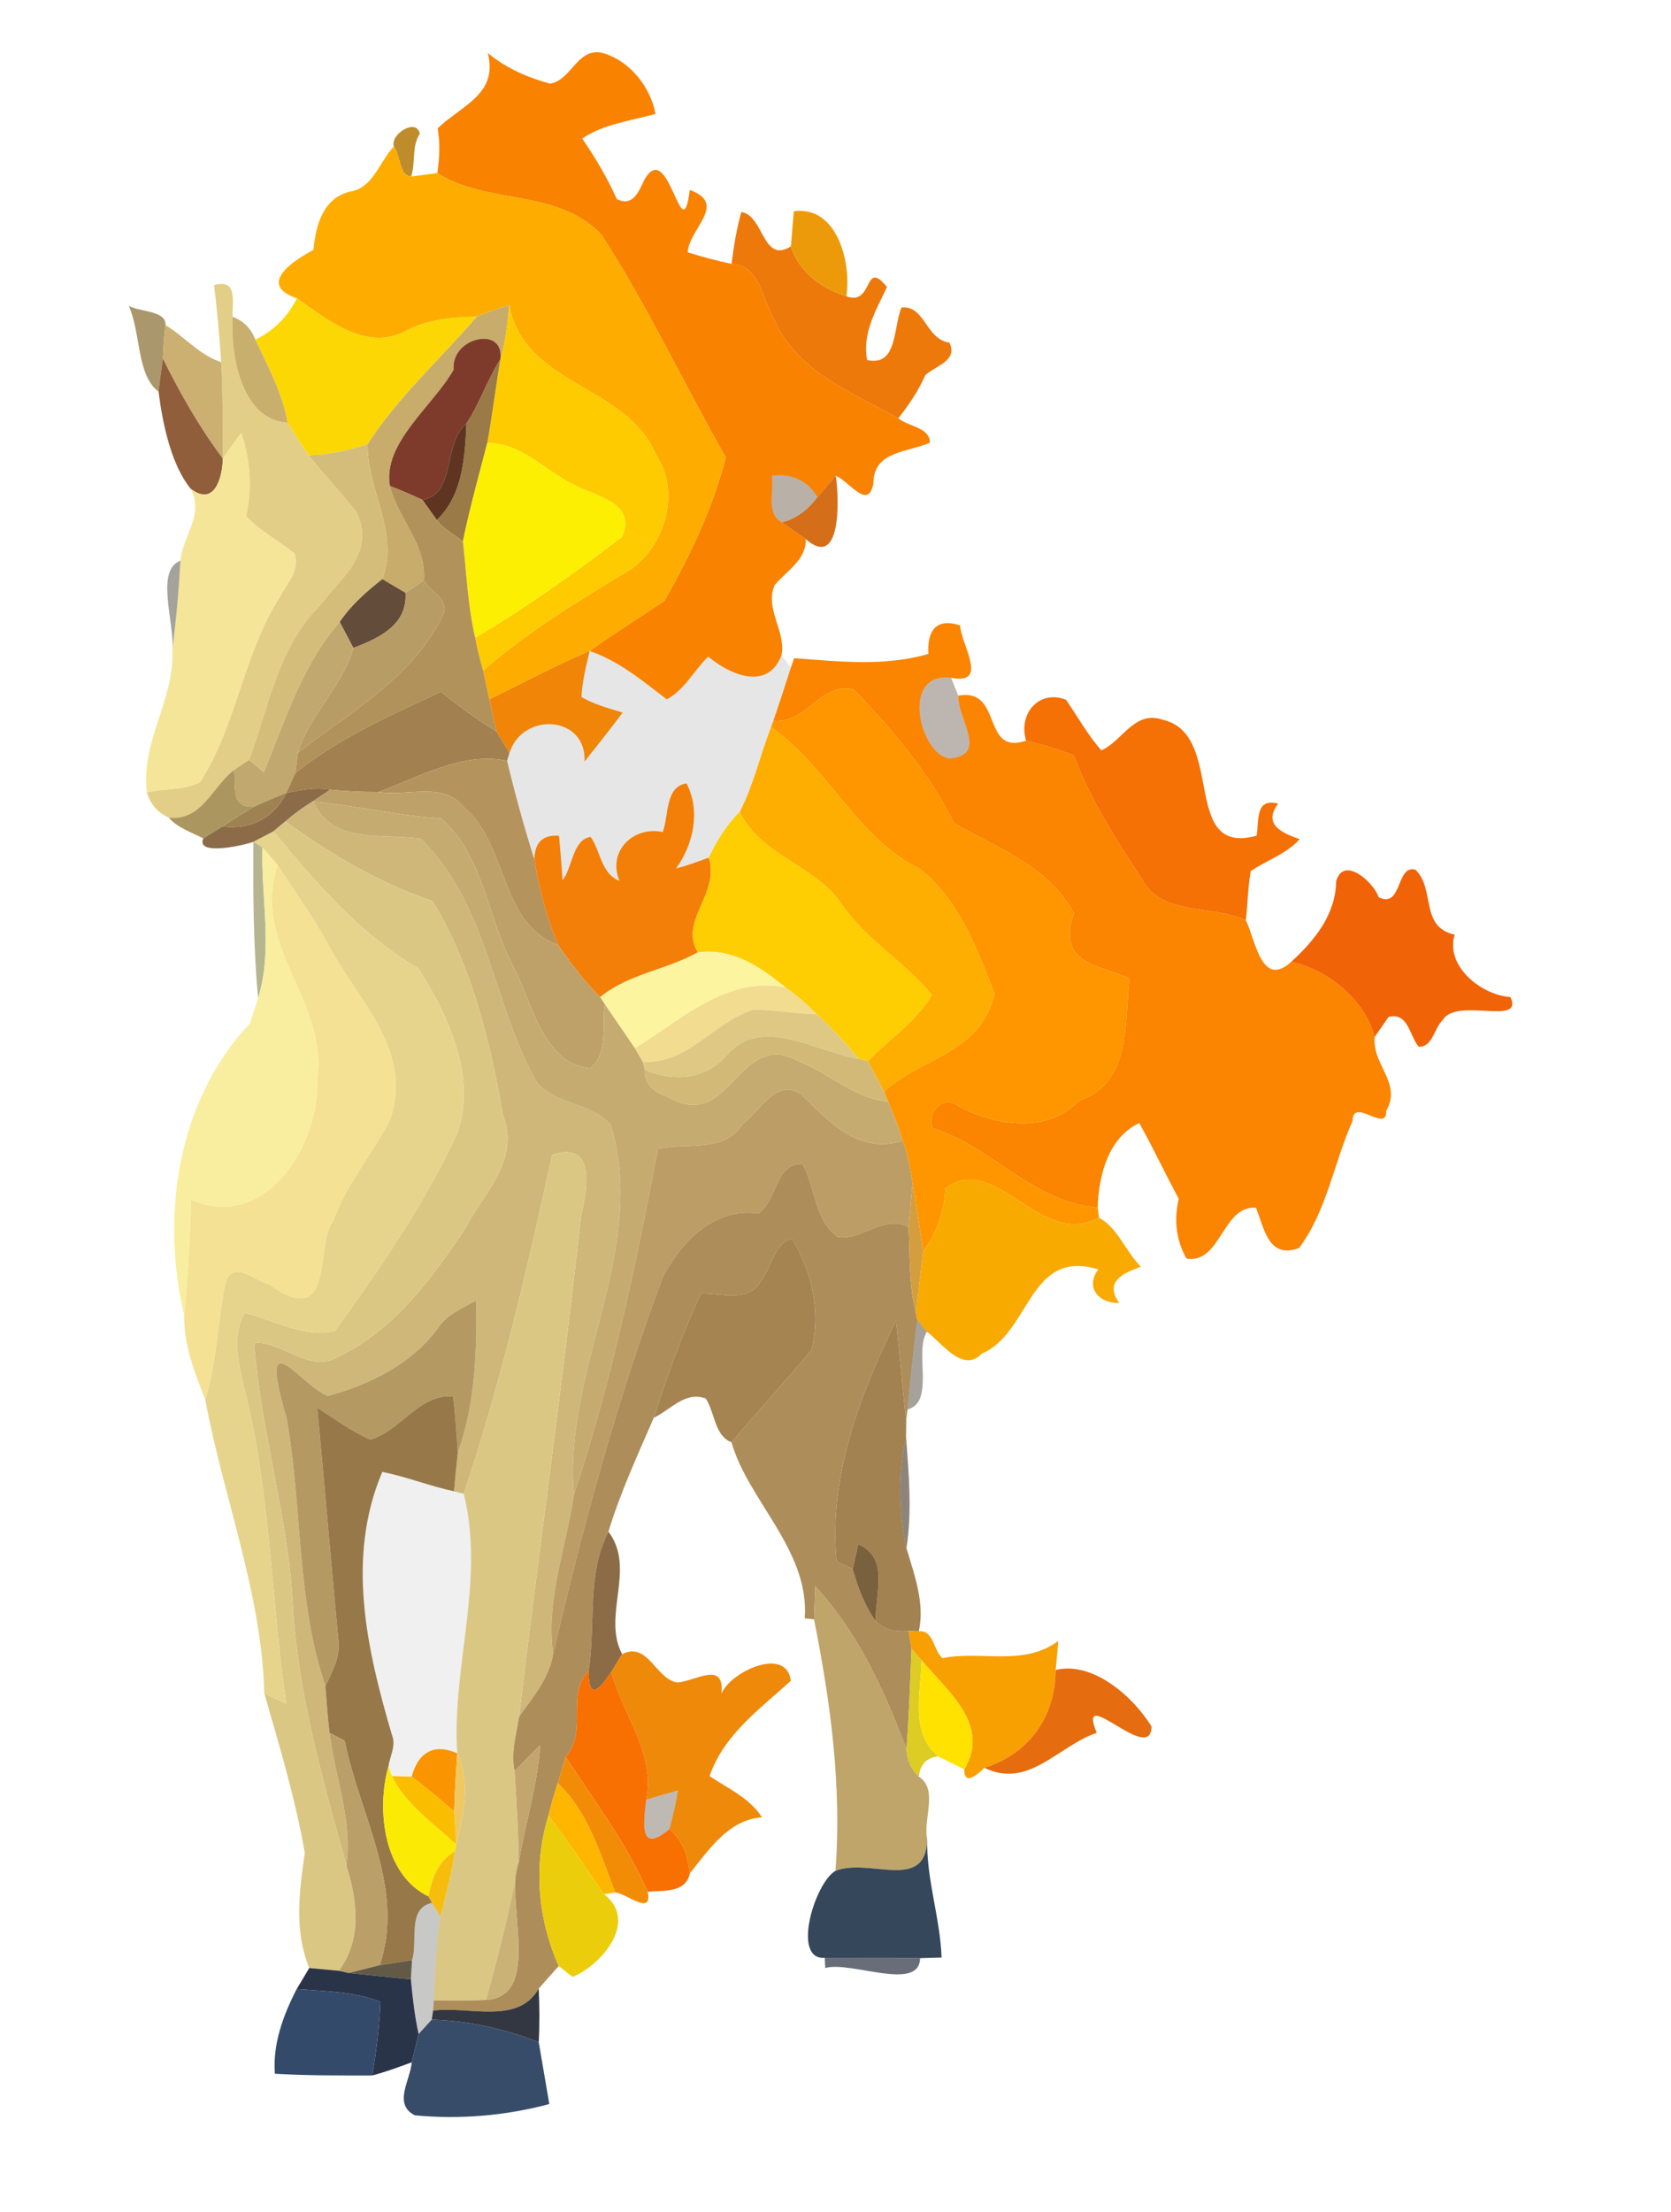<?xml version="1.0" encoding="UTF-8" ?>
<!DOCTYPE svg PUBLIC "-//W3C//DTD SVG 1.1//EN" "http://www.w3.org/Graphics/SVG/1.1/DTD/svg11.dtd">
<svg width="158pt" height="209pt" viewBox="0 0 158 209" version="1.1" xmlns="http://www.w3.org/2000/svg">
<g id="#f98200fc">
<path fill="#f98200" opacity="1.00" d=" M 46.12 5.01 C 47.83 6.43 49.86 7.32 52.00 7.90 C 54.00 7.64 54.60 4.44 56.95 5.00 C 59.54 5.71 61.50 8.20 61.98 10.76 C 59.65 11.42 57.10 11.70 55.05 13.09 C 56.30 14.91 57.42 16.80 58.32 18.81 C 59.88 19.58 60.40 18.06 60.95 16.94 C 63.27 12.98 64.47 23.95 65.22 17.95 C 68.87 19.25 65.11 21.65 65.03 23.84 C 66.39 24.27 67.77 24.64 69.17 24.93 C 71.84 25.07 72.02 28.14 73.09 29.96 C 75.26 35.08 80.43 37.02 84.94 39.52 C 85.83 40.30 87.95 40.37 87.92 41.83 C 85.75 42.77 82.57 42.61 82.58 45.70 C 82.07 48.28 80.29 45.44 79.03 44.96 C 78.44 45.62 77.86 46.30 77.29 46.98 C 76.37 45.37 74.80 44.73 72.99 44.95 C 73.22 46.35 72.39 48.53 73.93 49.35 C 74.68 49.88 75.43 50.41 76.19 50.94 C 76.23 52.94 74.38 53.92 73.25 55.28 C 72.27 57.51 74.34 59.65 73.90 61.90 C 72.58 65.33 69.03 63.76 66.96 62.04 C 65.62 63.34 64.73 65.18 63.05 66.08 C 60.76 64.34 58.53 62.45 55.75 61.51 C 58.05 59.85 60.47 58.36 62.82 56.77 C 65.24 52.52 67.41 47.97 68.62 43.22 C 64.64 36.22 61.22 28.90 56.84 22.13 C 52.53 17.75 46.10 19.40 41.35 16.35 C 41.56 14.95 41.63 13.53 41.38 12.13 C 43.64 9.95 47.13 8.91 46.12 5.01 Z" />
</g>
<g id="#b17500d4">
<path fill="#b17500" opacity="0.83" d=" M 37.24 13.85 C 36.86 12.66 39.43 11.10 39.69 12.65 C 38.89 13.87 39.33 15.38 38.87 16.68 C 37.70 16.59 37.89 14.66 37.24 13.85 Z" />
</g>
<g id="#fead00fe">
<path fill="#fead00" opacity="1.00" d=" M 37.24 13.85 C 37.89 14.66 37.70 16.59 38.87 16.68 C 39.49 16.60 40.73 16.43 41.35 16.35 C 46.10 19.40 52.53 17.75 56.84 22.13 C 61.22 28.90 64.64 36.22 68.62 43.22 C 67.41 47.97 65.24 52.52 62.82 56.77 C 60.47 58.36 58.05 59.85 55.75 61.51 C 52.52 62.88 49.42 64.55 46.27 66.08 C 46.12 65.40 45.83 64.04 45.68 63.36 C 49.98 59.60 54.87 56.67 59.74 53.73 C 62.95 51.39 64.35 46.39 62.02 42.98 C 59.30 36.31 49.50 36.48 48.15 28.81 C 47.11 29.14 46.08 29.51 45.08 29.93 C 42.74 29.96 40.40 30.18 38.31 31.30 C 34.63 33.23 30.96 30.23 28.07 28.18 C 24.30 26.91 27.66 24.65 29.64 23.61 C 29.85 21.32 30.51 18.76 33.06 18.11 C 35.29 17.79 35.85 15.29 37.24 13.85 Z" />
</g>
<g id="#ec7400f5">
<path fill="#ec7400" opacity="0.96" d=" M 70.10 20.03 C 72.25 20.36 72.09 24.97 74.78 23.28 C 75.55 25.71 77.68 27.24 80.03 28.00 C 82.64 28.95 81.63 24.36 83.87 27.12 C 82.84 29.31 81.51 31.48 81.99 34.02 C 84.91 34.67 84.44 30.85 85.25 29.05 C 87.48 28.85 87.53 32.07 89.77 32.37 C 90.62 34.09 88.44 34.56 87.49 35.45 C 86.84 36.93 85.94 38.26 84.94 39.52 C 80.43 37.02 75.26 35.08 73.09 29.96 C 72.02 28.14 71.84 25.07 69.17 24.93 C 69.38 23.28 69.64 21.63 70.10 20.03 Z" />
</g>
<g id="#eb9600f4">
<path fill="#eb9600" opacity="0.96" d=" M 75.06 19.96 C 79.15 19.41 80.51 24.77 80.03 28.00 C 77.68 27.24 75.55 25.71 74.78 23.28 C 74.85 22.45 74.99 20.79 75.06 19.96 Z" />
</g>
<g id="#e3ce87fe">
<path fill="#e3ce87" opacity="1.00" d=" M 20.24 26.94 C 22.49 26.30 21.96 28.46 21.99 29.93 C 21.77 33.62 22.86 39.70 27.20 39.94 C 27.86 40.97 28.49 42.01 29.19 43.01 C 30.63 44.85 32.26 46.54 33.70 48.38 C 35.58 52.27 32.17 54.65 30.24 57.22 C 26.29 61.13 25.41 66.81 23.54 71.81 C 23.19 72.04 22.49 72.51 22.14 72.74 C 20.04 74.35 19.13 77.58 15.95 77.25 C 14.90 76.78 14.22 75.99 13.89 74.86 C 15.55 74.47 17.35 74.69 18.91 73.91 C 22.38 68.49 23.00 61.81 26.46 56.39 C 27.14 55.12 28.39 53.87 27.84 52.30 C 26.33 51.11 24.63 50.17 23.27 48.80 C 23.84 46.15 23.67 43.49 22.81 40.92 C 22.21 41.70 21.62 42.51 21.07 43.33 C 21.03 40.29 21.10 37.26 20.91 34.22 C 20.76 31.79 20.53 29.36 20.24 26.94 Z" />
</g>
<g id="#fcd704fe">
<path fill="#fcd704" opacity="1.00" d=" M 28.07 28.18 C 30.96 30.23 34.63 33.23 38.31 31.30 C 40.40 30.18 42.74 29.96 45.08 29.93 C 41.63 33.94 37.64 37.50 34.76 41.97 C 32.96 42.56 31.10 42.96 29.19 43.01 C 28.49 42.01 27.86 40.97 27.20 39.94 C 26.70 37.15 25.35 34.64 24.15 32.10 C 25.89 31.23 27.22 29.93 28.07 28.18 Z" />
</g>
<g id="#9d8855dd">
<path fill="#9d8855" opacity="0.87" d=" M 12.17 28.89 C 13.18 29.49 15.73 29.32 15.65 30.72 C 15.51 31.77 15.44 32.82 15.40 33.88 C 15.25 34.92 15.11 35.96 14.99 37.00 C 12.90 35.46 13.33 31.41 12.17 28.89 Z" />
</g>
<g id="#c7ac6cff">
<path fill="#c7ac6c" opacity="1.00" d=" M 45.08 29.93 C 46.08 29.51 47.11 29.14 48.15 28.81 C 48.00 30.54 47.81 32.28 47.31 33.96 C 47.74 30.71 42.61 31.86 42.89 34.93 C 40.98 38.34 36.16 41.84 36.87 45.92 C 37.62 49.04 40.36 51.44 40.07 54.84 C 39.64 55.14 38.78 55.72 38.35 56.02 C 37.80 55.69 36.70 55.05 36.15 54.72 C 37.77 50.26 34.71 46.35 34.76 41.97 C 37.64 37.50 41.63 33.94 45.08 29.93 Z" />
</g>
<g id="#fecb01ff">
<path fill="#fecb01" opacity="1.00" d=" M 48.15 28.81 C 49.50 36.48 59.30 36.31 62.02 42.98 C 64.35 46.39 62.95 51.39 59.74 53.73 C 54.87 56.67 49.98 59.60 45.68 63.36 C 45.38 62.34 45.13 61.30 44.93 60.25 C 49.78 57.41 54.35 54.12 58.82 50.72 C 60.22 47.45 56.25 46.89 54.15 45.76 C 51.48 44.41 49.30 41.87 46.08 41.85 C 46.54 39.23 46.87 36.58 47.31 33.96 C 47.81 32.28 48.00 30.54 48.15 28.81 Z" />
</g>
<g id="#c8af6efb">
<path fill="#c8af6e" opacity="1.00" d=" M 21.99 29.93 C 23.02 30.31 23.74 31.03 24.15 32.10 C 25.35 34.64 26.70 37.15 27.20 39.94 C 22.86 39.70 21.77 33.62 21.99 29.93 Z" />
</g>
<g id="#cbae6ef9">
<path fill="#cbae6e" opacity="0.98" d=" M 15.40 33.88 C 15.44 32.82 15.51 31.77 15.65 30.72 C 17.46 31.81 18.85 33.55 20.91 34.22 C 21.10 37.26 21.03 40.29 21.07 43.33 C 18.86 40.39 17.03 37.17 15.40 33.88 Z" />
</g>
<g id="#7e3b2bff">
<path fill="#7e3b2b" opacity="1.00" d=" M 42.89 34.93 C 42.61 31.86 47.74 30.71 47.31 33.96 C 46.07 35.89 45.38 38.11 44.10 40.02 C 41.80 41.98 43.18 46.64 39.94 47.23 C 38.93 46.76 37.91 46.32 36.87 45.92 C 36.16 41.84 40.98 38.34 42.89 34.93 Z" />
</g>
<g id="#8e5b37fa">
<path fill="#8e5b37" opacity="0.98" d=" M 14.99 37.00 C 15.11 35.96 15.25 34.92 15.40 33.88 C 17.03 37.17 18.86 40.39 21.07 43.33 C 21.03 45.20 20.24 47.89 18.03 46.18 C 16.20 43.95 15.38 40.07 14.99 37.00 Z" />
</g>
<g id="#9a7a46ff">
<path fill="#9a7a46" opacity="1.00" d=" M 44.10 40.02 C 45.38 38.11 46.07 35.89 47.31 33.96 C 46.87 36.58 46.54 39.23 46.08 41.85 C 45.28 44.94 44.41 48.02 43.77 51.16 C 42.96 50.48 41.93 50.01 41.30 49.13 C 43.76 46.80 43.96 43.19 44.10 40.02 Z" />
</g>
<g id="#5f3421ff">
<path fill="#5f3421" opacity="1.00" d=" M 39.94 47.23 C 43.18 46.64 41.80 41.98 44.10 40.02 C 43.96 43.19 43.76 46.80 41.30 49.13 C 40.96 48.66 40.28 47.71 39.94 47.23 Z" />
</g>
<g id="#f5e598fd">
<path fill="#f5e598" opacity="1.00" d=" M 21.07 43.33 C 21.62 42.51 22.21 41.70 22.81 40.92 C 23.67 43.49 23.84 46.15 23.27 48.80 C 24.63 50.17 26.33 51.11 27.84 52.30 C 28.39 53.87 27.14 55.12 26.46 56.39 C 23.00 61.81 22.38 68.49 18.91 73.91 C 17.35 74.69 15.55 74.47 13.89 74.86 C 13.29 70.00 16.56 66.09 16.30 61.27 C 16.67 58.51 16.91 55.75 17.06 52.98 C 17.28 50.62 19.35 48.62 18.03 46.18 C 20.24 47.89 21.03 45.20 21.07 43.33 Z" />
</g>
<g id="#d4bd7bff">
<path fill="#d4bd7b" opacity="1.00" d=" M 29.19 43.01 C 31.10 42.96 32.96 42.56 34.76 41.97 C 34.71 46.35 37.77 50.26 36.15 54.72 C 34.65 55.90 33.19 57.18 32.12 58.77 C 28.55 62.85 26.98 68.06 24.94 72.97 C 24.59 72.68 23.89 72.10 23.54 71.81 C 25.41 66.81 26.29 61.13 30.24 57.22 C 32.17 54.65 35.58 52.27 33.70 48.38 C 32.26 46.54 30.63 44.85 29.19 43.01 Z" />
</g>
<g id="#fdef02ff">
<path fill="#fdef02" opacity="1.00" d=" M 46.08 41.85 C 49.30 41.87 51.48 44.41 54.15 45.76 C 56.25 46.89 60.22 47.45 58.82 50.72 C 54.35 54.12 49.78 57.41 44.93 60.25 C 44.23 57.27 44.12 54.19 43.77 51.16 C 44.41 48.02 45.28 44.94 46.08 41.85 Z" />
</g>
<g id="#34180057">
<path fill="#341800" opacity="0.34" d=" M 72.99 44.95 C 74.80 44.73 76.37 45.37 77.29 46.98 C 76.43 48.11 75.34 49.02 73.93 49.35 C 72.39 48.53 73.22 46.35 72.99 44.95 Z" />
</g>
<g id="#d05f00e5">
<path fill="#d05f00" opacity="0.90" d=" M 77.29 46.98 C 77.86 46.30 78.44 45.62 79.03 44.96 C 79.37 47.29 79.53 53.86 76.19 50.94 C 75.43 50.41 74.68 49.88 73.93 49.35 C 75.34 49.02 76.43 48.11 77.29 46.98 Z" />
</g>
<g id="#b2925bff">
<path fill="#b2925b" opacity="1.00" d=" M 36.87 45.92 C 37.91 46.32 38.93 46.76 39.94 47.23 C 40.28 47.71 40.96 48.66 41.30 49.13 C 41.93 50.01 42.96 50.48 43.77 51.16 C 44.12 54.19 44.23 57.27 44.93 60.25 C 45.13 61.30 45.38 62.34 45.68 63.36 C 45.83 64.04 46.12 65.40 46.27 66.08 C 46.49 67.09 46.71 68.10 46.94 69.11 C 45.09 68.01 43.38 66.71 41.69 65.37 C 36.94 67.57 32.03 69.74 27.92 73.05 C 27.98 72.56 28.10 71.60 28.16 71.11 C 33.21 67.22 39.16 63.95 41.97 57.93 C 42.35 56.55 40.65 55.87 40.07 54.84 C 40.36 51.44 37.62 49.04 36.87 45.92 Z" />
</g>
<g id="#38372976">
<path fill="#383729" opacity="0.46" d=" M 16.30 61.27 C 16.49 58.81 14.67 53.86 17.06 52.98 C 16.91 55.75 16.67 58.51 16.30 61.27 Z" />
</g>
<g id="#634c3aff">
<path fill="#634c3a" opacity="1.00" d=" M 32.12 58.77 C 33.19 57.18 34.65 55.90 36.15 54.72 C 36.70 55.05 37.80 55.69 38.35 56.02 C 38.53 59.06 35.82 60.31 33.41 61.22 C 33.09 60.61 32.44 59.38 32.12 58.77 Z" />
</g>
<g id="#b89c65ff">
<path fill="#b89c65" opacity="1.00" d=" M 38.35 56.02 C 38.78 55.72 39.64 55.14 40.07 54.84 C 40.65 55.87 42.35 56.55 41.97 57.93 C 39.16 63.95 33.21 67.22 28.16 71.11 C 29.25 67.52 32.38 64.87 33.41 61.22 C 35.82 60.31 38.53 59.06 38.35 56.02 Z" />
</g>
<g id="#c1a86eff">
<path fill="#c1a86e" opacity="1.00" d=" M 32.12 58.77 C 32.44 59.38 33.09 60.61 33.41 61.22 C 32.38 64.87 29.25 67.52 28.16 71.11 C 28.10 71.60 27.98 72.56 27.92 73.05 C 27.71 73.52 27.29 74.45 27.08 74.92 C 26.06 75.32 25.05 75.75 24.04 76.21 C 21.76 76.42 22.32 74.25 22.14 72.74 C 22.49 72.51 23.19 72.04 23.54 71.81 C 23.89 72.10 24.59 72.68 24.94 72.97 C 26.98 68.06 28.55 62.85 32.12 58.77 Z" />
</g>
<g id="#fb8400fd">
<path fill="#fb8400" opacity="1.00" d=" M 87.78 61.79 C 87.66 59.61 88.49 58.35 90.78 59.09 C 90.88 60.94 93.56 64.75 89.93 64.04 C 85.07 63.45 86.99 71.28 89.75 71.66 C 93.50 71.38 90.56 68.00 90.61 65.73 C 94.88 64.95 92.76 71.43 97.02 69.98 C 98.55 70.35 100.07 70.78 101.54 71.38 C 103.08 75.56 105.55 79.29 107.95 83.03 C 109.82 86.61 114.57 85.43 117.80 86.95 C 118.72 88.84 119.29 93.42 122.08 90.89 C 125.55 91.59 129.10 94.52 129.98 97.99 C 129.73 100.65 132.59 102.31 131.07 104.96 C 131.16 107.14 127.92 103.59 127.89 105.91 C 126.12 109.86 125.47 114.40 122.83 117.92 C 119.95 118.99 119.55 116.11 118.76 114.11 C 115.56 113.88 115.46 119.44 112.19 118.92 C 111.19 117.15 110.99 115.22 111.46 113.27 C 110.17 110.90 109.04 108.46 107.72 106.11 C 104.78 107.50 103.88 111.08 103.79 114.09 C 97.63 113.62 93.80 108.33 88.17 106.59 C 87.61 105.18 89.20 103.35 90.58 104.49 C 94.06 106.38 99.01 107.15 102.02 104.01 C 107.06 102.28 106.29 96.51 106.81 92.45 C 104.21 91.20 99.76 91.18 101.55 86.30 C 99.06 81.72 94.31 80.19 90.22 77.78 C 87.83 73.01 84.46 69.02 80.73 65.15 C 77.70 64.32 76.23 68.44 73.12 68.11 C 73.70 66.44 74.24 64.76 74.78 63.08 L 75.09 62.19 C 79.34 62.50 83.62 62.99 87.78 61.79 Z" />
</g>
<g id="#f08202f7">
<path fill="#f08202" opacity="0.97" d=" M 46.27 66.08 C 49.42 64.55 52.52 62.88 55.75 61.51 C 55.42 62.95 55.05 64.38 54.98 65.86 C 56.19 66.57 57.55 66.91 58.87 67.33 C 57.71 68.91 56.47 70.42 55.27 71.96 C 55.48 67.59 49.40 67.21 48.17 71.15 C 47.86 70.64 47.25 69.62 46.94 69.11 C 46.71 68.10 46.49 67.09 46.27 66.08 Z" />
</g>
<g id="#0b06001a">
<path fill="#0b0600" opacity="0.10" d=" M 55.75 61.51 C 58.53 62.45 60.76 64.34 63.05 66.08 C 64.73 65.18 65.62 63.34 66.96 62.04 C 69.03 63.76 72.58 65.33 73.90 61.90 C 74.12 62.20 74.56 62.79 74.78 63.08 C 74.24 64.76 73.70 66.44 73.12 68.11 L 72.90 68.71 C 71.87 71.37 71.25 74.18 69.94 76.72 C 68.68 77.95 67.77 79.45 67.01 81.03 C 66.00 81.42 64.97 81.77 63.93 82.06 C 65.58 79.73 66.26 76.65 64.92 74.02 C 62.87 74.29 63.24 77.11 62.66 78.61 C 59.87 78.03 57.41 80.44 58.57 83.22 C 56.84 82.56 56.80 80.43 55.85 79.07 C 54.14 79.32 54.14 81.93 53.20 83.17 C 53.10 81.77 52.99 80.37 52.86 78.97 C 51.35 78.84 50.57 79.57 50.52 81.18 C 49.55 78.12 48.70 75.02 47.95 71.89 L 48.17 71.15 C 49.40 67.21 55.48 67.59 55.27 71.96 C 56.47 70.42 57.71 68.91 58.87 67.33 C 57.55 66.91 56.19 66.57 54.98 65.86 C 55.05 64.38 55.42 62.95 55.75 61.51 Z" />
</g>
<g id="#2c15004f">
<path fill="#2c1500" opacity="0.31" d=" M 89.75 71.66 C 86.99 71.28 85.07 63.45 89.93 64.04 C 90.10 64.46 90.44 65.30 90.61 65.73 C 90.56 68.00 93.50 71.38 89.75 71.66 Z" />
</g>
<g id="#a3804ffe">
<path fill="#a3804f" opacity="1.00" d=" M 27.92 73.05 C 32.03 69.74 36.94 67.57 41.69 65.37 C 43.38 66.71 45.09 68.01 46.94 69.11 C 47.25 69.62 47.86 70.64 48.17 71.15 L 47.95 71.89 C 43.74 70.98 39.64 73.44 35.78 74.83 C 34.26 74.84 32.74 74.76 31.22 74.62 C 29.83 74.35 28.45 74.66 27.08 74.92 C 27.29 74.45 27.71 73.52 27.92 73.05 Z" />
</g>
<g id="#ff9600ff">
<path fill="#ff9600" opacity="1.00" d=" M 73.12 68.11 C 76.23 68.44 77.70 64.32 80.73 65.15 C 84.46 69.02 87.83 73.01 90.22 77.78 C 94.31 80.19 99.06 81.72 101.55 86.30 C 99.76 91.18 104.21 91.20 106.81 92.45 C 106.29 96.51 107.06 102.28 102.02 104.01 C 99.01 107.15 94.06 106.38 90.58 104.49 C 89.20 103.35 87.61 105.18 88.17 106.59 C 93.80 108.33 97.63 113.62 103.79 114.09 L 103.92 115.07 C 98.27 118.04 94.18 108.74 89.39 112.29 C 89.28 114.52 88.58 116.51 87.30 118.25 C 87.05 116.63 86.54 113.38 86.29 111.76 C 86.06 110.41 85.83 109.06 85.36 107.79 C 84.96 106.52 84.50 105.28 83.96 104.08 L 83.58 103.15 C 87.06 99.88 92.67 99.62 94.03 93.90 C 92.37 89.64 90.66 84.98 86.94 82.09 C 80.98 79.16 78.30 72.45 72.90 68.71 L 73.12 68.11 Z" />
</g>
<g id="#f46d00f9">
<path fill="#f46d00" opacity="0.98" d=" M 97.02 69.98 C 96.26 67.50 98.18 65.12 100.79 66.11 C 101.90 67.71 102.84 69.44 104.14 70.90 C 106.15 70.01 107.25 67.08 109.95 68.01 C 115.96 69.39 111.54 80.98 118.82 78.96 C 119.06 77.51 118.66 75.37 120.85 75.93 C 119.41 77.89 121.15 78.68 122.89 79.29 C 121.68 80.66 119.77 81.28 118.26 82.31 C 117.99 83.84 117.97 85.41 117.80 86.95 C 114.57 85.43 109.82 86.61 107.95 83.03 C 105.55 79.29 103.08 75.56 101.54 71.38 C 100.07 70.78 98.55 70.35 97.02 69.98 Z" />
</g>
<g id="#feae00fe">
<path fill="#feae00" opacity="1.00" d=" M 69.94 76.72 C 71.25 74.18 71.87 71.37 72.90 68.71 C 78.30 72.45 80.98 79.16 86.94 82.09 C 90.66 84.98 92.37 89.64 94.03 93.90 C 92.67 99.62 87.06 99.88 83.58 103.15 C 83.08 102.19 82.58 101.22 82.06 100.26 C 84.06 98.19 86.63 96.52 88.11 94.02 C 85.60 90.91 81.86 88.80 79.56 85.39 C 77.01 81.69 71.98 80.89 69.94 76.72 Z" />
</g>
<g id="#b4935dfe">
<path fill="#b4935d" opacity="1.00" d=" M 35.78 74.83 C 39.64 73.44 43.74 70.98 47.95 71.89 C 48.70 75.02 49.55 78.12 50.52 81.18 C 50.95 83.97 51.69 86.69 52.77 89.29 C 47.19 87.26 48.06 79.73 43.82 76.23 C 41.95 73.81 38.44 75.29 35.78 74.83 Z" />
</g>
<g id="#ac9660ff">
<path fill="#ac9660" opacity="1.00" d=" M 15.95 77.25 C 19.13 77.58 20.04 74.35 22.14 72.74 C 22.32 74.25 21.76 76.42 24.04 76.21 C 23.03 76.82 22.01 77.42 21.04 78.09 C 20.58 78.38 19.67 78.94 19.22 79.22 C 18.11 78.63 16.79 78.23 15.95 77.25 Z" />
</g>
<g id="#85633def">
<path fill="#85633d" opacity="0.94" d=" M 27.08 74.92 C 28.45 74.66 29.83 74.35 31.22 74.62 C 30.81 74.89 29.99 75.44 29.58 75.71 C 28.67 76.28 27.80 76.90 27.00 77.60 C 26.71 77.84 26.14 78.32 25.85 78.56 C 25.38 78.81 24.43 79.30 23.96 79.55 C 22.83 79.92 18.52 80.87 19.22 79.22 C 19.67 78.94 20.58 78.38 21.04 78.09 C 23.72 78.40 25.86 77.32 27.08 74.92 Z" />
</g>
<g id="#f37c02f8">
<path fill="#f37c02" opacity="0.97" d=" M 62.66 78.61 C 63.24 77.11 62.87 74.29 64.92 74.02 C 66.26 76.65 65.58 79.73 63.93 82.06 C 64.97 81.77 66.00 81.42 67.01 81.03 C 68.15 84.36 64.16 87.02 65.99 89.98 C 63.01 91.66 59.45 92.01 56.76 94.21 C 55.25 92.72 53.98 91.03 52.77 89.29 C 51.69 86.69 50.95 83.97 50.52 81.18 C 50.57 79.57 51.35 78.84 52.86 78.97 C 52.99 80.37 53.10 81.77 53.20 83.17 C 54.14 81.93 54.14 79.32 55.85 79.07 C 56.80 80.43 56.84 82.56 58.57 83.22 C 57.41 80.44 59.87 78.03 62.66 78.61 Z" />
</g>
<g id="#9f8251ff">
<path fill="#9f8251" opacity="1.00" d=" M 24.04 76.21 C 25.05 75.75 26.06 75.32 27.08 74.92 C 25.86 77.32 23.72 78.40 21.04 78.09 C 22.01 77.42 23.03 76.82 24.04 76.21 Z" />
</g>
<g id="#bea168ff">
<path fill="#bea168" opacity="1.00" d=" M 29.58 75.71 C 29.99 75.44 30.81 74.89 31.22 74.62 C 32.74 74.76 34.26 74.84 35.78 74.83 C 38.44 75.29 41.95 73.81 43.82 76.23 C 48.06 79.73 47.19 87.26 52.77 89.29 C 53.98 91.03 55.25 92.72 56.76 94.21 L 57.20 94.89 C 56.87 96.91 57.58 99.47 55.80 100.94 C 51.37 100.56 50.29 94.71 48.56 91.37 C 46.10 86.81 45.74 80.85 41.70 77.33 C 37.62 77.05 33.64 76.14 29.58 75.71 Z" />
</g>
<g id="#ceb779ff">
<path fill="#ceb779" opacity="1.00" d=" M 27.00 77.60 C 27.80 76.90 28.67 76.28 29.58 75.71 C 31.51 79.83 35.99 78.70 39.75 79.25 C 46.11 85.27 46.57 94.91 50.75 102.26 C 52.54 104.42 55.90 104.16 57.75 106.28 C 61.31 118.10 53.22 129.33 54.26 141.24 C 53.54 146.25 51.58 151.17 52.30 156.29 C 51.92 158.58 50.39 160.37 49.08 162.20 C 50.95 146.47 53.21 130.77 54.92 115.00 C 55.75 111.56 56.04 107.90 52.22 109.10 C 49.85 119.91 47.37 130.65 43.85 141.14 L 42.93 140.91 C 43.03 139.69 43.16 138.46 43.29 137.24 C 44.94 132.65 45.10 127.71 45.03 122.88 C 43.74 123.58 42.31 124.17 41.45 125.43 C 38.97 128.86 34.98 130.82 30.99 131.90 C 28.41 130.90 24.27 124.40 27.09 133.96 C 28.60 142.36 28.00 151.19 30.77 159.32 C 30.89 160.79 30.98 162.27 31.16 163.73 C 31.66 167.92 33.35 171.98 32.76 176.26 C 30.48 168.08 28.11 159.82 27.67 151.31 C 27.18 143.05 24.63 135.10 24.03 126.87 C 26.86 126.76 29.36 129.89 32.09 128.14 C 37.27 125.67 40.91 120.70 44.02 116.02 C 45.72 112.73 49.22 109.58 47.56 105.36 C 46.34 98.36 44.61 91.29 40.91 85.14 C 35.83 83.40 31.31 80.77 27.00 77.60 Z" />
</g>
<g id="#c6ab70ff">
<path fill="#c6ab70" opacity="1.00" d=" M 29.58 75.71 C 33.64 76.14 37.62 77.05 41.70 77.33 C 45.74 80.85 46.10 86.81 48.56 91.37 C 50.29 94.71 51.37 100.56 55.80 100.94 C 57.58 99.47 56.87 96.91 57.20 94.89 C 58.14 96.27 59.10 97.65 60.04 99.04 C 60.22 99.36 60.59 100.00 60.78 100.32 L 60.98 101.10 C 60.91 102.62 62.08 103.25 63.32 103.72 C 69.17 107.00 69.81 96.99 75.65 100.34 C 78.50 101.45 80.81 103.79 83.96 104.08 C 84.50 105.28 84.96 106.52 85.36 107.79 C 81.21 109.12 78.35 105.97 75.65 103.31 C 73.30 101.92 71.81 105.08 70.22 106.19 C 68.51 109.00 64.94 107.91 62.21 108.56 C 60.11 119.55 57.81 130.62 54.26 141.24 C 53.22 129.33 61.31 118.10 57.75 106.28 C 55.90 104.16 52.54 104.42 50.75 102.26 C 46.57 94.91 46.11 85.27 39.75 79.25 C 35.99 78.70 31.51 79.83 29.58 75.71 Z" />
</g>
<g id="#fecd02fe">
<path fill="#fecd02" opacity="1.00" d=" M 67.01 81.03 C 67.77 79.45 68.68 77.95 69.94 76.72 C 71.98 80.89 77.01 81.69 79.56 85.39 C 81.86 88.80 85.60 90.91 88.11 94.02 C 86.63 96.52 84.06 98.19 82.06 100.26 L 81.21 100.05 C 79.96 98.57 78.67 97.13 77.24 95.83 C 76.30 94.92 75.34 94.03 74.26 93.29 C 71.90 91.34 69.21 89.55 65.99 89.98 C 64.16 87.02 68.15 84.36 67.01 81.03 Z" />
</g>
<g id="#dbc784fd">
<path fill="#dbc784" opacity="1.00" d=" M 25.85 78.56 C 26.14 78.32 26.71 77.84 27.00 77.60 C 31.31 80.77 35.83 83.40 40.91 85.14 C 44.61 91.29 46.34 98.36 47.56 105.36 C 49.22 109.58 45.72 112.73 44.02 116.02 C 40.91 120.70 37.27 125.67 32.09 128.14 C 29.36 129.89 26.86 126.76 24.03 126.87 C 24.63 135.10 27.18 143.05 27.67 151.31 C 28.11 159.82 30.48 168.08 32.76 176.26 C 33.79 179.66 34.26 183.15 32.05 186.21 C 31.35 186.15 29.95 186.02 29.24 185.95 C 27.80 182.44 28.29 178.72 28.82 175.06 C 27.92 169.95 26.43 164.98 24.99 160.01 C 25.51 160.24 26.55 160.72 27.06 160.96 C 25.59 150.97 25.59 140.81 23.04 130.98 C 22.56 128.67 21.86 126.25 23.15 124.05 C 25.98 124.73 28.56 126.40 31.65 125.77 C 35.93 119.87 40.14 113.75 43.21 107.13 C 45.12 101.84 42.42 95.98 39.54 91.49 C 34.03 88.29 29.88 83.41 25.85 78.56 Z" />
</g>
<g id="#e6d48dfe">
<path fill="#e6d48d" opacity="1.00" d=" M 23.96 79.55 C 24.43 79.30 25.38 78.81 25.85 78.56 C 29.88 83.41 34.03 88.29 39.54 91.49 C 42.42 95.98 45.12 101.84 43.21 107.13 C 40.14 113.75 35.93 119.87 31.65 125.77 C 28.56 126.40 25.98 124.73 23.15 124.05 C 21.86 126.25 22.56 128.67 23.04 130.98 C 25.59 140.81 25.59 150.97 27.06 160.96 C 26.55 160.72 25.51 160.24 24.99 160.01 C 24.76 150.53 21.07 141.32 19.41 132.25 C 20.49 128.67 20.58 124.91 21.29 121.27 C 21.98 118.93 24.06 120.99 25.49 121.37 C 31.77 125.90 29.75 117.39 31.50 115.38 C 32.74 111.92 35.17 109.06 36.86 105.84 C 39.18 99.10 33.66 94.42 30.92 89.04 C 29.51 86.53 27.82 84.19 26.27 81.75 C 25.91 81.33 25.18 80.49 24.82 80.07 L 23.96 79.55 Z" />
</g>
<g id="#a2a274cb">
<path fill="#a2a274" opacity="0.80" d=" M 23.96 79.55 L 24.82 80.07 C 24.66 84.78 25.84 89.73 24.40 94.32 C 23.96 89.41 23.92 84.48 23.96 79.55 Z" />
</g>
<g id="#f9ee9ffc">
<path fill="#f9ee9f" opacity="1.00" d=" M 24.82 80.07 C 25.18 80.49 25.91 81.33 26.27 81.75 C 23.65 89.25 31.08 94.60 30.00 102.00 C 30.29 107.92 25.28 116.45 18.07 113.37 C 17.97 117.02 17.76 120.66 17.42 124.29 C 15.16 114.80 16.79 103.95 23.64 96.68 C 23.83 96.09 24.21 94.91 24.40 94.32 C 25.84 89.73 24.66 84.78 24.82 80.07 Z" />
</g>
<g id="#f4e193fe">
<path fill="#f4e193" opacity="1.00" d=" M 26.27 81.75 C 27.82 84.19 29.51 86.53 30.92 89.04 C 33.66 94.42 39.18 99.10 36.86 105.84 C 35.17 109.06 32.74 111.92 31.50 115.38 C 29.75 117.39 31.77 125.90 25.49 121.37 C 24.06 120.99 21.98 118.93 21.29 121.27 C 20.58 124.91 20.49 128.67 19.41 132.25 C 18.42 129.72 17.34 127.04 17.42 124.29 C 17.76 120.66 17.97 117.02 18.07 113.37 C 25.28 116.45 30.29 107.92 30.00 102.00 C 31.08 94.60 23.65 89.25 26.27 81.75 Z" />
</g>
<g id="#f15f00f7">
<path fill="#f15f00" opacity="0.97" d=" M 126.34 83.26 C 127.03 80.81 129.89 83.34 130.36 84.78 C 132.60 85.89 132.00 81.63 133.84 82.18 C 135.74 84.01 134.22 87.58 137.54 88.31 C 136.64 91.28 140.04 94.02 142.82 94.21 C 144.12 97.00 137.73 94.19 136.42 96.37 C 135.61 97.13 135.46 98.96 134.14 98.90 C 133.26 97.83 133.15 95.62 131.29 96.09 C 130.96 96.57 130.31 97.51 129.98 97.99 C 129.10 94.52 125.55 91.59 122.08 90.89 C 124.31 88.84 126.29 86.43 126.34 83.26 Z" />
</g>
<g id="#fdf4a0ff">
<path fill="#fdf4a0" opacity="1.00" d=" M 56.76 94.21 C 59.45 92.01 63.01 91.66 65.99 89.98 C 69.21 89.55 71.90 91.34 74.26 93.29 C 68.67 92.23 64.51 96.31 60.04 99.04 C 59.10 97.65 58.14 96.27 57.20 94.89 L 56.76 94.21 Z" />
</g>
<g id="#f1dc90ff">
<path fill="#f1dc90" opacity="1.00" d=" M 60.04 99.04 C 64.51 96.31 68.67 92.23 74.26 93.29 C 75.34 94.03 76.30 94.92 77.24 95.83 C 75.24 95.78 73.27 95.43 71.27 95.39 C 67.46 96.55 65.08 100.59 60.78 100.32 C 60.59 100.00 60.22 99.36 60.04 99.04 Z" />
</g>
<g id="#dfc884ff">
<path fill="#dfc884" opacity="1.00" d=" M 71.27 95.39 C 73.27 95.43 75.24 95.78 77.24 95.83 C 78.67 97.13 79.96 98.57 81.21 100.05 C 77.15 99.41 72.02 95.86 68.71 99.71 C 66.67 102.04 63.72 102.23 60.98 101.10 L 60.78 100.32 C 65.08 100.59 67.46 96.55 71.27 95.39 Z" />
</g>
<g id="#d2b978ff">
<path fill="#d2b978" opacity="1.00" d=" M 68.71 99.71 C 72.02 95.86 77.15 99.41 81.21 100.05 L 82.06 100.26 C 82.58 101.22 83.08 102.19 83.58 103.15 L 83.96 104.08 C 80.81 103.79 78.50 101.45 75.65 100.34 C 69.81 96.99 69.17 107.00 63.32 103.72 C 62.08 103.25 60.91 102.62 60.98 101.10 C 63.72 102.23 66.67 102.04 68.71 99.71 Z" />
</g>
<g id="#bb9d65ff">
<path fill="#bb9d65" opacity="1.00" d=" M 70.22 106.19 C 71.81 105.08 73.30 101.92 75.65 103.31 C 78.35 105.97 81.21 109.12 85.36 107.79 C 85.83 109.06 86.06 110.41 86.29 111.76 C 86.16 113.15 86.04 114.54 85.91 115.94 C 83.47 114.73 81.58 117.21 79.22 116.89 C 76.96 115.21 77.13 112.25 75.89 109.98 C 73.26 109.88 73.53 113.41 71.70 114.66 C 67.52 114.05 64.37 117.38 62.67 120.67 C 58.34 132.26 55.10 144.24 52.30 156.29 C 51.58 151.17 53.54 146.25 54.26 141.24 C 57.81 130.62 60.11 119.55 62.21 108.56 C 64.94 107.91 68.51 109.00 70.22 106.19 Z" />
</g>
<g id="#dbc784fe">
<path fill="#dbc784" opacity="1.00" d=" M 52.22 109.10 C 56.04 107.90 55.75 111.56 54.92 115.00 C 53.21 130.77 50.95 146.47 49.08 162.20 C 48.82 163.90 48.28 165.61 48.66 167.34 C 48.83 170.20 49.03 173.11 49.05 175.99 C 48.20 180.36 47.16 184.69 45.94 188.97 C 44.30 189.04 42.66 189.02 41.02 189.02 C 41.16 186.35 41.18 183.69 41.66 181.07 C 42.15 179.03 42.73 177.01 43.01 174.93 L 43.14 174.26 C 43.80 171.40 44.54 168.41 43.23 165.66 C 42.71 157.41 45.89 149.36 43.85 141.14 C 47.37 130.65 49.85 119.91 52.22 109.10 Z" />
</g>
<g id="#ad8d5afe">
<path fill="#ad8d5a" opacity="1.00" d=" M 71.70 114.66 C 73.53 113.41 73.26 109.88 75.89 109.98 C 77.13 112.25 76.96 115.21 79.22 116.89 C 81.58 117.21 83.47 114.73 85.91 115.94 C 86.05 118.65 85.92 121.43 86.61 124.08 L 86.73 124.69 C 86.38 127.50 86.07 130.34 85.81 133.17 L 85.69 134.27 C 85.32 131.10 85.08 127.94 84.73 124.78 C 81.29 131.79 78.33 139.58 79.10 147.53 C 79.48 147.71 80.24 148.07 80.62 148.25 C 81.11 149.98 81.73 151.70 82.80 153.17 C 83.57 153.94 84.61 154.25 85.92 154.10 C 85.99 154.52 86.12 155.36 86.19 155.78 C 86.06 158.93 85.95 162.10 85.71 165.26 C 83.60 159.74 81.15 154.27 77.09 149.89 C 77.06 150.67 77.00 152.23 76.97 153.01 L 76.09 152.91 C 76.58 146.52 70.70 141.74 69.17 136.28 C 71.65 133.35 74.24 130.53 76.71 127.60 C 77.67 123.97 76.77 120.16 74.90 117.03 C 73.20 117.41 72.96 119.75 71.95 121.00 C 70.86 123.12 68.16 122.19 66.27 122.22 C 64.51 126.02 63.08 129.97 61.82 133.96 C 60.28 137.50 58.66 141.01 57.53 144.72 C 55.45 148.74 56.34 153.48 55.67 157.81 C 53.45 160.23 55.63 163.58 53.49 165.99 C 53.31 166.61 52.93 167.86 52.74 168.49 C 52.40 169.49 52.11 170.51 51.86 171.54 C 50.40 176.23 50.85 181.32 52.83 185.76 C 52.19 186.47 51.57 187.18 50.94 187.89 C 48.97 191.38 44.26 189.51 40.95 189.98 L 41.02 189.02 C 42.66 189.02 44.30 189.04 45.94 188.97 C 51.43 188.63 47.63 179.39 49.05 175.99 C 49.66 172.28 50.83 168.66 51.08 164.89 C 50.26 165.69 49.46 166.51 48.66 167.34 C 48.28 165.61 48.82 163.90 49.08 162.20 C 50.39 160.37 51.92 158.58 52.30 156.29 C 55.10 144.24 58.34 132.26 62.67 120.67 C 64.37 117.38 67.52 114.05 71.70 114.66 Z" />
</g>
<g id="#f8aa00fb">
<path fill="#f8aa00" opacity="1.00" d=" M 89.39 112.29 C 94.18 108.74 98.27 118.04 103.92 115.07 C 105.66 115.96 106.45 118.28 107.88 119.69 C 106.10 120.31 104.42 121.14 105.83 123.12 C 103.88 123.15 102.59 121.66 103.84 119.94 C 97.25 117.93 97.42 125.98 92.84 127.89 C 91.05 129.80 89.04 126.86 87.65 125.83 C 87.42 125.54 86.96 124.98 86.73 124.69 L 86.61 124.08 C 86.83 122.14 87.04 120.19 87.30 118.25 C 88.58 116.51 89.28 114.52 89.39 112.29 Z" />
</g>
<g id="#d49e3fff">
<path fill="#d49e3f" opacity="1.00" d=" M 86.29 111.76 C 86.54 113.38 87.05 116.63 87.30 118.25 C 87.04 120.19 86.83 122.14 86.61 124.08 C 85.92 121.43 86.05 118.65 85.91 115.94 C 86.04 114.54 86.16 113.15 86.29 111.76 Z" />
</g>
<g id="#a58452fe">
<path fill="#a58452" opacity="1.00" d=" M 71.95 121.00 C 72.96 119.75 73.20 117.41 74.90 117.03 C 76.77 120.16 77.67 123.97 76.71 127.60 C 74.24 130.53 71.65 133.35 69.17 136.28 C 67.54 135.65 67.60 133.45 66.73 132.14 C 64.78 131.42 63.41 133.21 61.82 133.96 C 63.08 129.97 64.51 126.02 66.27 122.22 C 68.16 122.19 70.86 123.12 71.95 121.00 Z" />
</g>
<g id="#b59963ff">
<path fill="#b59963" opacity="1.00" d=" M 41.45 125.43 C 42.31 124.17 43.74 123.58 45.03 122.88 C 45.10 127.71 44.94 132.65 43.29 137.24 C 43.17 135.47 43.06 133.70 42.85 131.94 C 39.59 131.69 37.93 135.18 35.01 136.02 C 33.21 135.24 31.64 134.05 30.00 133.01 C 30.68 140.34 31.31 147.67 32.00 155.00 C 32.20 156.57 31.40 157.96 30.77 159.32 C 28.00 151.19 28.60 142.36 27.09 133.96 C 24.27 124.40 28.41 130.90 30.99 131.90 C 34.98 130.82 38.97 128.86 41.45 125.43 Z" />
</g>
<g id="#a38251fb">
<path fill="#a38251" opacity="1.00" d=" M 79.10 147.53 C 78.33 139.58 81.29 131.79 84.73 124.78 C 85.08 127.94 85.32 131.10 85.69 134.27 C 85.68 134.64 85.68 135.37 85.67 135.74 C 84.93 139.26 84.94 142.78 85.71 146.28 C 86.46 148.84 87.46 151.42 86.88 154.14 L 85.92 154.10 C 84.61 154.25 83.57 153.94 82.80 153.17 C 82.78 150.50 84.10 147.16 81.15 145.91 C 81.02 146.49 80.76 147.66 80.62 148.25 C 80.24 148.07 79.48 147.71 79.10 147.53 Z" />
</g>
<g id="#251b0b68">
<path fill="#251b0b" opacity="0.41" d=" M 85.81 133.17 C 86.07 130.34 86.38 127.50 86.73 124.69 C 86.96 124.98 87.42 125.54 87.65 125.83 C 86.41 127.66 88.45 132.50 85.81 133.17 Z" />
</g>
<g id="#957546f9">
<path fill="#957546" opacity="0.98" d=" M 35.01 136.02 C 37.93 135.18 39.59 131.69 42.85 131.94 C 43.06 133.70 43.17 135.47 43.29 137.24 C 43.16 138.46 43.03 139.69 42.93 140.91 C 40.64 140.41 38.45 139.54 36.15 139.07 C 32.70 147.17 34.69 155.88 37.07 163.96 C 37.47 164.95 36.87 165.92 36.73 166.89 C 35.58 170.93 36.24 177.12 40.51 179.18 L 40.86 179.79 C 38.45 180.28 39.55 183.44 38.96 185.20 C 37.94 185.37 36.92 185.53 35.90 185.68 C 38.34 178.45 34.00 171.51 32.59 164.48 C 32.23 164.29 31.52 163.92 31.16 163.73 C 30.98 162.27 30.89 160.79 30.77 159.32 C 31.40 157.96 32.20 156.57 32.00 155.00 C 31.31 147.67 30.68 140.34 30.00 133.01 C 31.64 134.05 33.21 135.24 35.01 136.02 Z" />
</g>
<g id="#41342098">
<path fill="#413420" opacity="0.60" d=" M 85.71 146.28 C 84.94 142.78 84.93 139.26 85.67 135.74 C 85.93 139.24 86.25 142.79 85.71 146.28 Z" />
</g>
<g id="#05040210">
<path fill="#050402" opacity="0.06" d=" M 36.15 139.07 C 38.45 139.54 40.64 140.41 42.93 140.91 L 43.85 141.14 C 45.89 149.36 42.71 157.41 43.23 165.66 C 41.00 164.68 39.54 165.60 38.93 167.86 C 38.47 167.85 37.53 167.83 37.06 167.82 L 36.73 166.89 C 36.87 165.92 37.47 164.95 37.07 163.96 C 34.69 155.88 32.70 147.17 36.15 139.07 Z" />
</g>
<g id="#816038ea">
<path fill="#816038" opacity="0.92" d=" M 55.67 157.81 C 56.34 153.48 55.45 148.74 57.53 144.72 C 60.18 148.21 56.89 152.69 58.83 156.29 C 58.57 156.71 58.06 157.54 57.81 157.96 C 56.70 159.64 55.60 160.81 55.67 157.81 Z" />
</g>
<g id="#7a613dff">
<path fill="#7a613d" opacity="1.00" d=" M 81.15 145.91 C 84.10 147.16 82.78 150.50 82.80 153.17 C 81.73 151.70 81.11 149.98 80.62 148.25 C 80.76 147.66 81.02 146.49 81.15 145.91 Z" />
</g>
<g id="#bfa569fc">
<path fill="#bfa569" opacity="1.00" d=" M 77.09 149.89 C 81.15 154.27 83.60 159.74 85.71 165.26 C 85.78 166.34 86.17 167.21 86.88 167.87 C 88.76 169.09 87.25 171.87 87.67 173.76 C 87.57 178.84 82.23 175.49 79.00 176.77 C 79.60 168.73 78.53 160.83 76.97 153.01 C 77.00 152.23 77.06 150.67 77.09 149.89 Z" />
</g>
<g id="#f89f01fb">
<path fill="#f89f01" opacity="1.00" d=" M 85.92 154.10 L 86.88 154.14 C 88.29 153.99 88.24 155.93 89.11 156.67 C 92.82 155.93 96.80 157.49 100.07 155.04 C 100.01 155.73 99.88 157.10 99.82 157.79 C 99.79 162.41 97.08 165.82 93.08 167.03 C 91.80 168.28 91.16 168.33 91.18 167.18 C 93.68 162.98 89.61 159.81 87.14 156.87 C 86.90 156.60 86.42 156.05 86.19 155.78 C 86.12 155.36 85.99 154.52 85.92 154.10 Z" />
</g>
<g id="#ed8400f5">
<path fill="#ed8400" opacity="0.96" d=" M 58.83 156.29 C 61.30 155.07 61.99 158.68 64.06 158.97 C 65.80 158.84 68.54 156.86 68.21 160.03 C 69.13 157.87 74.40 155.54 74.77 158.81 C 71.84 161.50 68.45 163.88 67.09 167.82 C 68.84 168.98 70.87 169.88 72.05 171.71 C 68.88 171.93 67.05 174.76 65.22 177.01 C 65.05 175.40 64.57 173.87 63.30 172.82 C 63.62 171.61 63.91 170.40 64.11 169.17 C 63.10 169.45 62.10 169.74 61.10 170.04 C 62.03 165.67 58.85 162.01 57.81 157.96 C 58.06 157.54 58.57 156.71 58.83 156.29 Z" />
</g>
<g id="#dbcb1df8">
<path fill="#dbcb1d" opacity="0.97" d=" M 86.19 155.78 C 86.42 156.05 86.90 156.60 87.14 156.87 C 87.07 160.03 86.01 163.68 88.70 165.95 C 87.60 166.09 86.99 166.73 86.88 167.87 C 86.17 167.21 85.78 166.34 85.71 165.26 C 85.95 162.10 86.06 158.93 86.19 155.78 Z" />
</g>
<g id="#ffe200ff">
<path fill="#ffe200" opacity="1.00" d=" M 87.14 156.87 C 89.61 159.81 93.68 162.98 91.18 167.18 C 90.56 166.88 89.32 166.26 88.70 165.95 C 86.01 163.68 87.07 160.03 87.14 156.87 Z" />
</g>
<g id="#e36300ef">
<path fill="#e36300" opacity="0.94" d=" M 99.82 157.79 C 103.29 156.94 107.10 160.24 108.88 163.12 C 108.86 166.89 101.70 158.87 103.70 163.73 C 100.09 164.94 97.23 169.09 93.08 167.03 C 97.08 165.82 99.79 162.41 99.82 157.79 Z" />
</g>
<g id="#f86f02fd">
<path fill="#f86f02" opacity="1.00" d=" M 53.49 165.99 C 55.63 163.58 53.45 160.23 55.67 157.81 C 55.60 160.81 56.70 159.64 57.81 157.96 C 58.85 162.01 62.03 165.67 61.10 170.04 C 60.82 172.38 60.46 175.23 63.30 172.82 C 64.57 173.87 65.05 175.40 65.22 177.01 C 64.85 178.88 62.68 178.62 61.24 178.74 C 59.25 174.17 56.20 170.16 53.49 165.99 Z" />
</g>
<g id="#ba9f68ff">
<path fill="#ba9f68" opacity="1.00" d=" M 31.16 163.73 C 31.52 163.92 32.23 164.29 32.59 164.48 C 34.00 171.51 38.34 178.45 35.90 185.68 C 35.16 185.87 33.70 186.23 32.96 186.42 L 32.05 186.21 C 34.26 183.15 33.79 179.66 32.76 176.26 C 33.35 171.98 31.66 167.92 31.16 163.73 Z" />
</g>
<g id="#fa9400fd">
<path fill="#fa9400" opacity="1.00" d=" M 38.93 167.86 C 39.54 165.60 41.00 164.68 43.23 165.66 C 43.11 167.48 43.00 169.31 42.94 171.14 C 41.62 170.02 40.31 168.90 38.93 167.86 Z" />
</g>
<g id="#c2a66dff">
<path fill="#c2a66d" opacity="1.00" d=" M 48.66 167.34 C 49.46 166.51 50.26 165.69 51.08 164.89 C 50.83 168.66 49.66 172.28 49.05 175.99 C 49.03 173.11 48.83 170.20 48.66 167.34 Z" />
</g>
<g id="#efc861ff">
<path fill="#efc861" opacity="1.00" d=" M 43.23 165.66 C 44.54 168.41 43.80 171.40 43.14 174.26 C 43.09 173.48 42.99 171.92 42.94 171.14 C 43.00 169.31 43.11 167.48 43.23 165.66 Z" />
</g>
<g id="#f28901f8">
<path fill="#f28901" opacity="0.97" d=" M 53.49 165.99 C 56.20 170.16 59.25 174.17 61.24 178.74 C 61.75 181.13 59.13 178.83 58.18 178.82 C 56.77 175.21 55.63 171.22 52.74 168.49 C 52.93 167.86 53.31 166.61 53.49 165.99 Z" />
</g>
<g id="#fbea04ff">
<path fill="#fbea04" opacity="1.00" d=" M 40.51 179.18 C 36.24 177.12 35.58 170.93 36.73 166.89 L 37.06 167.82 C 38.36 170.48 40.98 172.28 43.14 174.26 L 43.01 174.93 C 41.42 175.84 40.84 177.47 40.51 179.18 Z" />
</g>
<g id="#fbbd00fd">
<path fill="#fbbd00" opacity="1.00" d=" M 37.06 167.82 C 37.53 167.83 38.47 167.85 38.93 167.86 C 40.31 168.90 41.62 170.02 42.94 171.14 C 42.99 171.92 43.09 173.48 43.14 174.26 C 40.98 172.28 38.36 170.48 37.06 167.82 Z" />
</g>
<g id="#feb601ff">
<path fill="#feb601" opacity="1.00" d=" M 51.86 171.54 C 52.11 170.51 52.40 169.49 52.74 168.49 C 55.63 171.22 56.77 175.21 58.18 178.82 L 57.11 178.97 C 55.38 176.48 53.70 173.95 51.86 171.54 Z" />
</g>
<g id="#2917004c">
<path fill="#291700" opacity="0.30" d=" M 61.10 170.04 C 62.10 169.74 63.10 169.45 64.11 169.17 C 63.91 170.40 63.62 171.61 63.30 172.82 C 60.46 175.23 60.82 172.38 61.10 170.04 Z" />
</g>
<g id="#ebcc07fa">
<path fill="#ebcc07" opacity="0.98" d=" M 52.83 185.76 C 50.85 181.32 50.40 176.23 51.86 171.54 C 53.70 173.95 55.38 176.48 57.11 178.97 C 60.47 181.57 56.78 185.73 54.14 186.79 C 53.81 186.53 53.15 186.02 52.83 185.76 Z" />
</g>
<g id="#2c3e53f3">
<path fill="#2c3e53" opacity="0.95" d=" M 79.00 176.77 C 82.23 175.49 87.57 178.84 87.67 173.76 C 87.58 177.56 88.90 181.20 89.03 184.96 C 88.52 184.98 87.51 185.00 87.00 185.02 C 83.99 184.98 80.99 185.00 77.98 184.99 C 74.80 185.20 77.07 177.84 79.00 176.77 Z" />
</g>
<g id="#f6bd0dfb">
<path fill="#f6bd0d" opacity="1.00" d=" M 40.51 179.18 C 40.84 177.47 41.42 175.84 43.01 174.93 C 42.73 177.01 42.15 179.03 41.66 181.07 C 41.46 180.75 41.06 180.11 40.86 179.79 L 40.51 179.18 Z" />
</g>
<g id="#cab276ff">
<path fill="#cab276" opacity="1.00" d=" M 45.94 188.97 C 47.16 184.69 48.20 180.36 49.05 175.99 C 47.63 179.39 51.43 188.63 45.94 188.97 Z" />
</g>
<g id="#11100b3a">
<path fill="#11100b" opacity="0.23" d=" M 38.96 185.20 C 39.55 183.44 38.45 180.28 40.86 179.79 C 41.06 180.11 41.46 180.75 41.66 181.07 C 41.18 183.69 41.16 186.35 41.02 189.02 L 40.95 189.98 L 40.82 190.83 C 40.51 191.17 39.89 191.85 39.58 192.19 C 39.21 190.48 39.01 188.75 38.85 187.02 C 38.88 186.56 38.93 185.65 38.96 185.20 Z" />
</g>
<g id="#5b523df3">
<path fill="#5b523d" opacity="0.95" d=" M 35.90 185.68 C 36.92 185.53 37.94 185.37 38.96 185.20 C 38.93 185.65 38.88 186.56 38.85 187.02 C 37.38 186.87 34.44 186.57 32.96 186.42 C 33.70 186.23 35.16 185.87 35.90 185.68 Z" />
</g>
<g id="#17202ea7">
<path fill="#17202e" opacity="0.65" d=" M 77.98 184.99 C 80.99 185.00 83.99 184.98 87.00 185.02 C 86.93 188.25 80.44 185.25 78.03 185.95 L 77.98 184.99 Z" />
</g>
<g id="#242f43f8">
<path fill="#242f43" opacity="0.97" d=" M 29.24 185.95 C 29.95 186.02 31.35 186.15 32.05 186.21 L 32.96 186.42 C 34.44 186.57 37.38 186.87 38.85 187.02 C 39.01 188.75 39.21 190.48 39.58 192.19 C 39.36 193.08 39.15 193.97 38.93 194.86 C 37.69 195.31 36.46 195.78 35.18 196.10 C 35.60 193.79 35.86 191.47 35.97 189.14 C 33.45 188.17 30.72 188.15 28.05 187.94 C 28.35 187.44 28.95 186.45 29.24 185.95 Z" />
</g>
<g id="#334a6afb">
<path fill="#334a6a" opacity="1.00" d=" M 28.05 187.94 C 30.72 188.15 33.45 188.17 35.97 189.14 C 35.86 191.47 35.60 193.79 35.18 196.10 C 32.11 196.10 29.05 196.12 25.99 195.94 C 25.77 193.13 26.79 190.39 28.05 187.94 Z" />
</g>
<g id="#262b36ef">
<path fill="#262b36" opacity="0.94" d=" M 40.95 189.98 C 44.26 189.51 48.97 191.38 50.94 187.89 C 51.01 189.58 51.03 191.27 50.94 192.96 C 47.71 191.69 44.29 190.93 40.82 190.83 L 40.95 189.98 Z" />
</g>
<g id="#2f4562f6">
<path fill="#2f4562" opacity="0.96" d=" M 39.58 192.19 C 39.89 191.85 40.51 191.17 40.82 190.83 C 44.29 190.93 47.71 191.69 50.94 192.96 C 51.19 194.42 51.69 197.34 51.94 198.80 C 47.81 199.91 43.49 200.27 39.23 199.87 C 37.13 198.81 38.81 196.54 38.93 194.86 C 39.15 193.97 39.36 193.08 39.58 192.19 Z" />
</g>
</svg>
